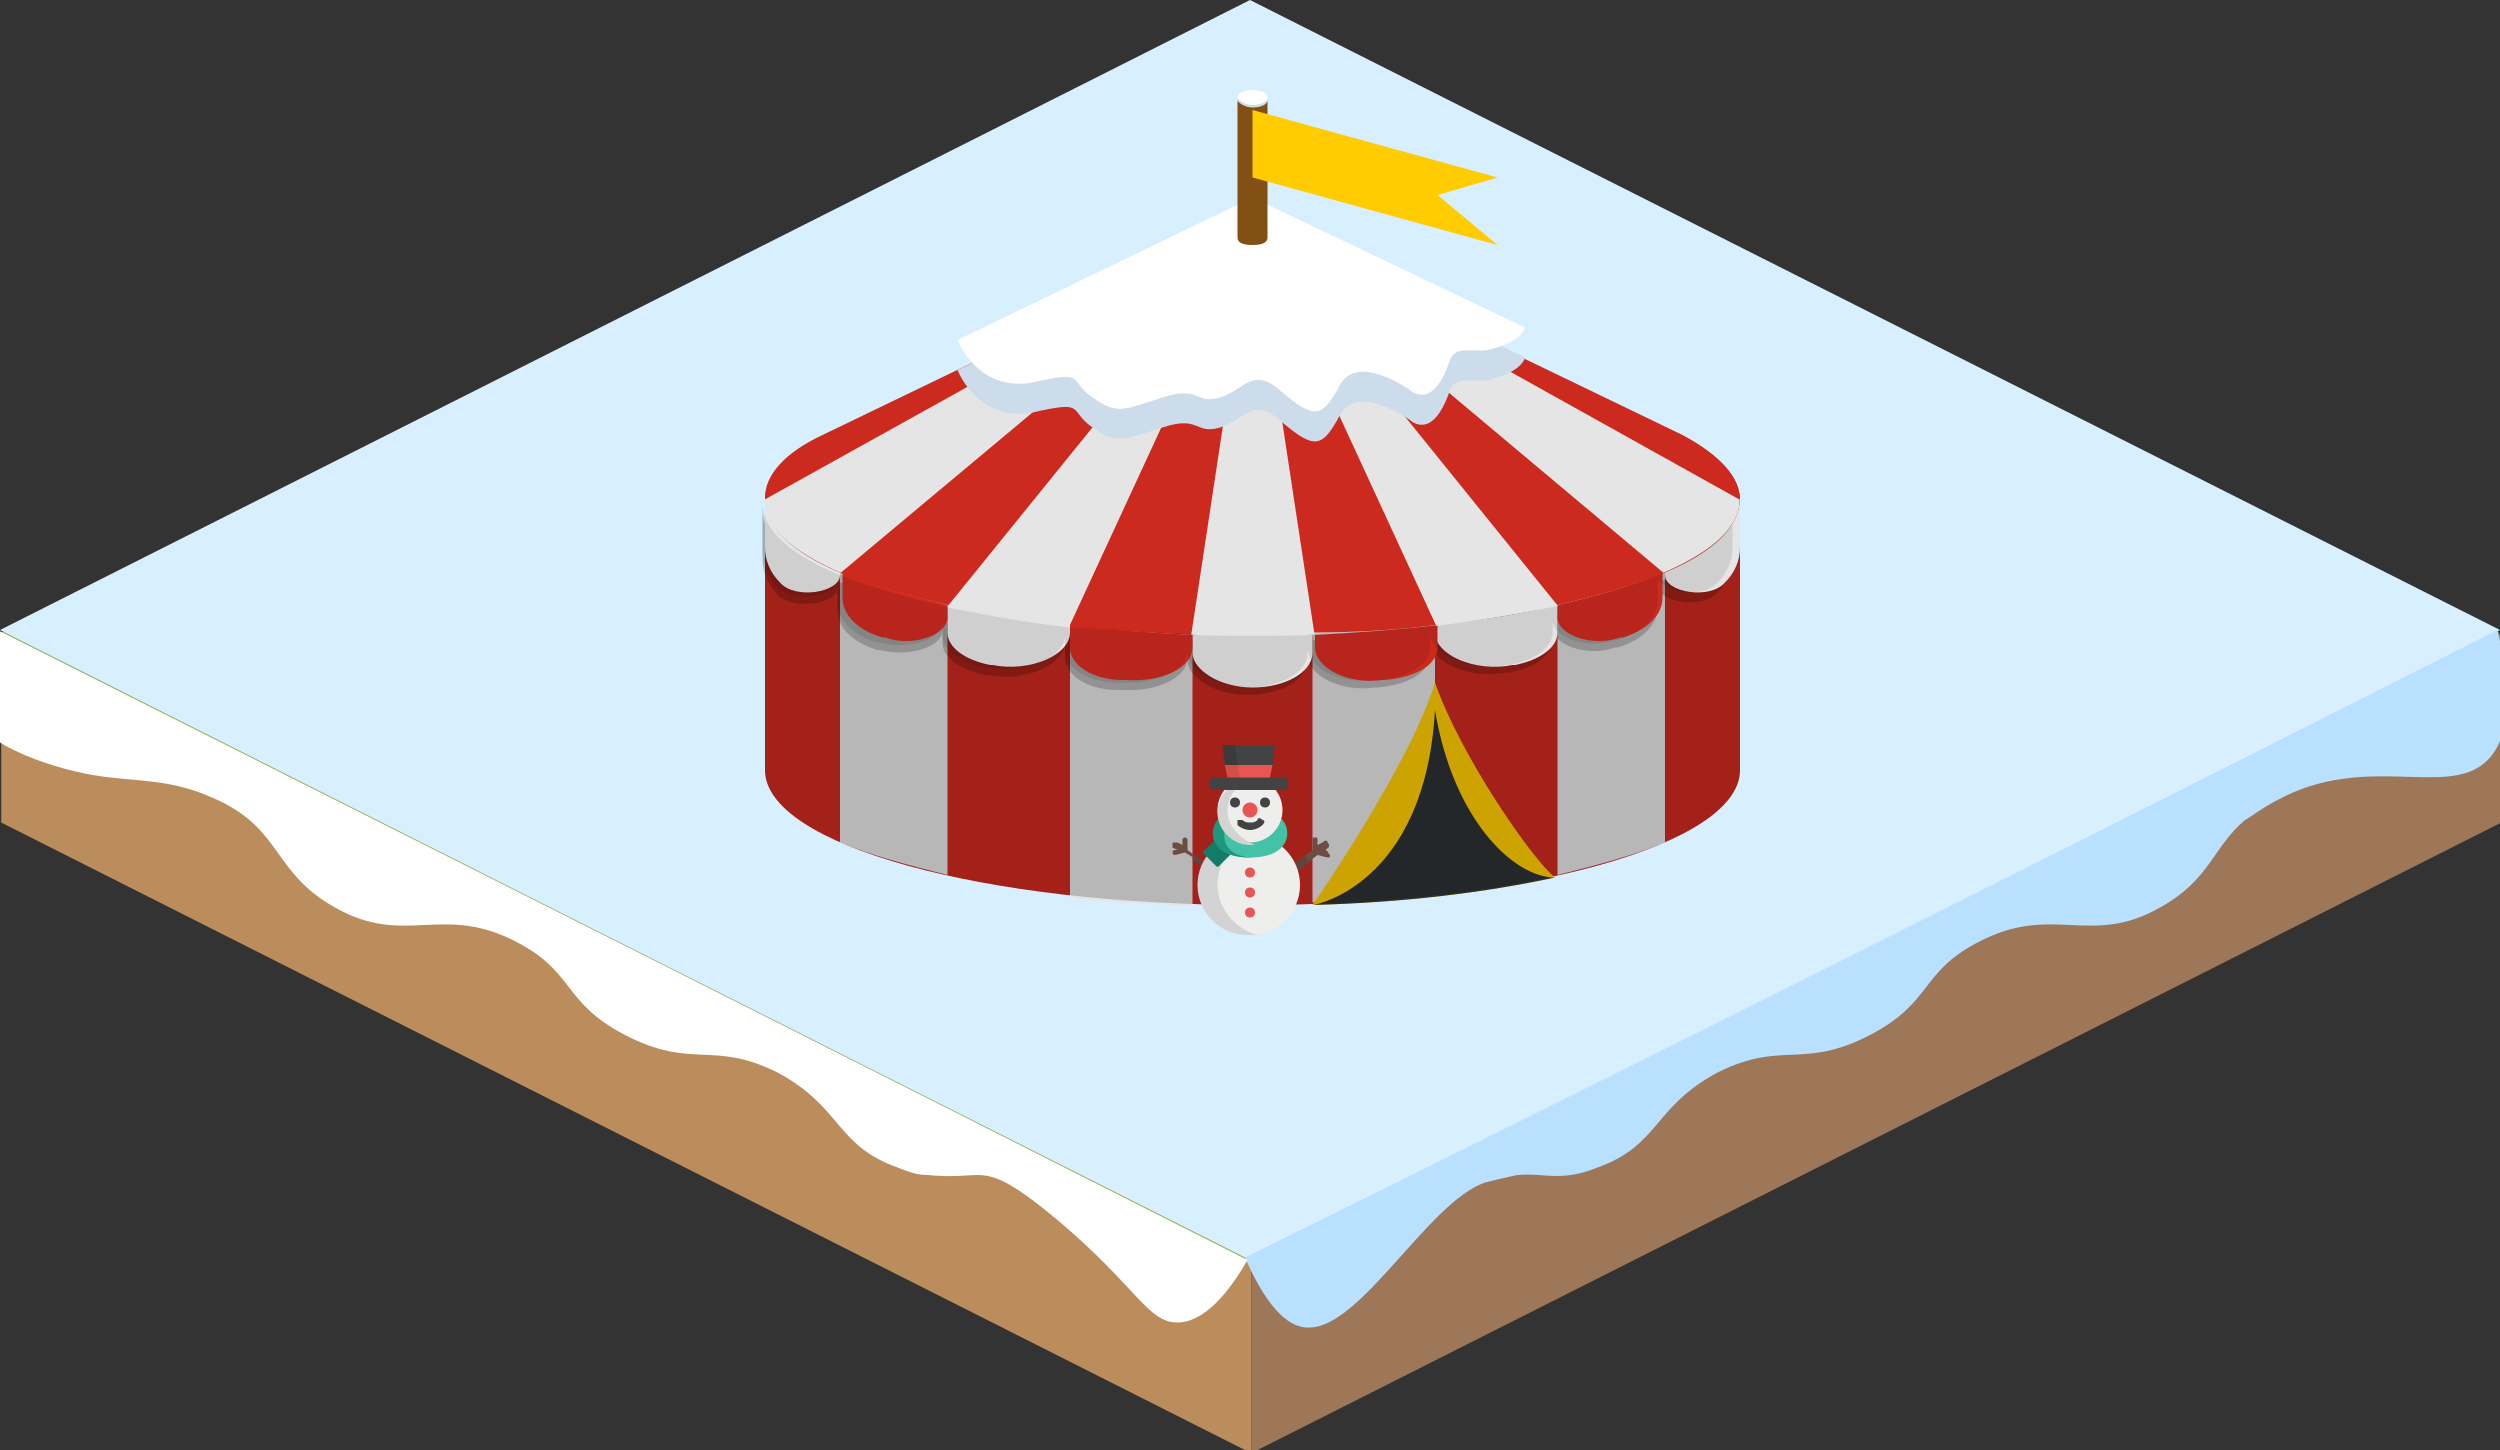 <?xml version="1.0" encoding="utf-8"?>
<!-- Generator: Adobe Illustrator 24.3.0, SVG Export Plug-In . SVG Version: 6.00 Build 0)  -->
<svg version="1.1"
	 id="svg58" inkscape:version="1.0 (4035a4fb49, 2020-05-01)" sodipodi:docname="circus.svg" xmlns:cc="http://creativecommons.org/ns#" xmlns:dc="http://purl.org/dc/elements/1.1/" xmlns:inkscape="http://www.inkscape.org/namespaces/inkscape" xmlns:rdf="http://www.w3.org/1999/02/22-rdf-syntax-ns#" xmlns:sodipodi="http://sodipodi.sourceforge.net/DTD/sodipodi-0.dtd" xmlns:svg="http://www.w3.org/2000/svg"
	 xmlns="http://www.w3.org/2000/svg" xmlns:xlink="http://www.w3.org/1999/xlink" x="0px" y="0px" viewBox="0 0 100 58"
	 style="enable-background:new 0 0 100 58;" xml:space="preserve">
<rect x="0" y="0" width="100" height="58" fill="#333333" stroke="none"/>
<style type="text/css">
	.st0{fill:#BB8D5D;}
	.st1{fill:#9E7758;}
	.st2{fill:#8BB54A;}
	.st3{fill:#D7EFFF;}
	.st4{fill:#CC291F;}
	.st5{fill:#E5E5E5;}
	.st6{fill:#FFCC00;}
	.st7{fill:#2D3134;}
	.st8{opacity:0.2;enable-background:new    ;}
	.st9{opacity:0.1;enable-background:new    ;}
	.st10{fill:#6D4D42;}
	.st11{fill:#61443B;}
	.st12{fill:#EEEEEC;}
	.st13{fill:#D4D3D3;}
	.st14{fill:#117D66;}
	.st15{fill:#44C2A7;}
	.st16{fill:#1F967E;}
	.st17{fill:#E95552;}
	.st18{fill:#424342;}
	.st19{fill:#D34D49;}
	.st20{fill:#3A3B3A;}
	.st21{fill:#CCDCEA;}
	.st22{fill:#FFFFFF;}
	.st23{fill:#825012;}
	.st24{fill:#B9E1FF;}
</style>
<g id="g2920" transform="matrix(1,0,0,1.009,-49.213,-260.414)">
	<g id="g2914" transform="translate(0.763)">
		<path id="path546-3" class="st0" d="M98.5,308.2v7.5l-50-25v-7.5L98.5,308.2z"/>
		<path id="path548-6" class="st1" d="M98.5,315.7v-7.5l50-25v7.5L98.5,315.7z"/>
	</g>
	<path id="path208" class="st2" d="M49.2,283.2l50-25l50,25l-50,25L49.2,283.2z"/>
</g>
<polygon class="st3" points="0,25.2 50,0 100,25.2 50,50.4 "/>
<sodipodi:namedview  bordercolor="#666666" borderopacity="1" fit-margin-bottom="0" fit-margin-left="0" fit-margin-right="0" fit-margin-top="0" gridtolerance="10" guidetolerance="10" id="namedview60" inkscape:current-layer="svg58" inkscape:cx="63.425257" inkscape:cy="31.028875" inkscape:document-rotation="0" inkscape:pageopacity="0" inkscape:pageshadow="2" inkscape:window-height="1025" inkscape:window-maximized="1" inkscape:window-width="1920" inkscape:window-x="0" inkscape:window-y="28" inkscape:zoom="8.9375002" objecttolerance="10" pagecolor="#ffffff" showgrid="false" units="px">
	</sodipodi:namedview>
<path id="path2" class="st4" d="M50.1,14.6c-10.8,0-19.5,2.4-19.5,5.4v10.8c0,3,8.7,5.4,19.5,5.4s19.5-2.4,19.5-5.4V20
	C69.6,17,60.9,14.6,50.1,14.6z"/>
<path id="path4" class="st5" d="M47.7,25.4c-1.7-0.1-3.4-0.2-4.9-0.3v10.8c1.5,0.2,3.2,0.3,4.9,0.3V25.4z"/>
<path id="path6" class="st5" d="M66.6,22.9c-1.2,0.5-2.6,0.9-4.3,1.3V35c1.6-0.4,3.1-0.8,4.3-1.3V22.9z"/>
<path id="path8" class="st5" d="M33.6,22.9c1.2,0.5,2.6,0.9,4.3,1.3V35c-1.6-0.4-3.1-0.8-4.3-1.3V22.9z"/>
<path id="path10" class="st5" d="M57.4,25c-1.5,0.2-3.2,0.3-4.9,0.3v10.8c1.7-0.1,3.4-0.2,4.9-0.3V25z"/>
<path id="path12" class="st6" d="M62.2,35.1c-0.9-0.7-3.8-4.9-4.8-7.8c-1,3.3-4.9,8.9-4.9,8.9C56.2,36.1,59.4,35.7,62.2,35.1z"/>
<path id="path14" class="st7" d="M62.2,35.1c-1.7,0-4.1-2.4-4.8-6.7c-0.4,7-4.8,7.8-4.9,7.8C56.2,36.1,59.4,35.7,62.2,35.1z"/>
<path id="path16" class="st8" d="M50.1,25.4c-10.8,0-19.5-2.4-19.5-5.4v10.8c0,3,8.7,5.4,19.5,5.4s19.5-2.4,19.5-5.4V20
	C69.6,23,60.9,25.4,50.1,25.4z"/>
<path id="path18" class="st8" d="M66.6,23.2c-1.2,0.5-2.6,0.9-4.3,1.3c-1.5,0.3-3.1,0.6-4.9,0.8c-1.5,0.2-3.2,0.3-4.9,0.3
	c-0.8,0.1-1.6,0.1-2.4,0.1s-1.6,0-2.4,0c-1.7-0.1-3.4-0.2-4.9-0.3c-1.8-0.2-3.4-0.5-4.9-0.8c-1.6-0.4-3.1-0.8-4.3-1.3
	c-2-0.8-3.1-1.8-3.1-2.9v2c0,0.5,0.2,0.9,0.6,1.4c0.6,0.6,2.4,0.4,2.4-0.3v0.9c0,0.7,0.6,1.3,1.6,1.6c0.1,0,0.1,0,0.1,0
	c1.1,0.3,2.5-0.1,2.5-0.8v0.5c0,0.6,0.7,1.1,1.7,1.3h0.1c1.5,0.3,3.1-0.4,3.1-1.3v0.6c0,0.7,0.9,1.3,2.1,1.3h0.1
	c1.5,0.1,2.7-0.5,2.7-1.3v0.1c0,0.7,1.1,1.4,2.4,1.4c1.3,0,0,0,0,0c1.3,0,2.4-0.6,2.4-1.4v-0.2c0,0.8,1.3,1.5,2.7,1.3h0.1
	c1.2-0.1,2.1-0.6,2.1-1.3v-0.6c0,0.9,1.6,1.6,3.1,1.3h0.1c1-0.2,1.7-0.7,1.7-1.3v-0.5c0,0.7,1.4,1.2,2.5,0.8c0.1,0,0.1,0,0.1,0
	c1-0.3,1.6-0.9,1.6-1.6v-0.9c0,0.7,1.8,1,2.4,0.3c0.4-0.4,0.6-0.9,0.6-1.4v-2C69.6,21.4,68.5,22.4,66.6,23.2L66.6,23.2z"/>
<path id="path20" class="st4" d="M67.3,17.4L50.1,9.1l-17.2,8.3c-1.5,0.7-2.3,1.6-2.3,2.5c0,3,8.7,5.4,19.5,5.4S69.6,23,69.6,20
	C69.6,19.1,68.8,18.2,67.3,17.4z"/>
<path id="path22" class="st5" d="M66.6,22.9V23c0,0.7,1.8,1,2.4,0.3c0.4-0.4,0.6-0.9,0.6-1.4v-2C69.6,21.1,68.5,22.1,66.6,22.9z"/>
<path id="path24" class="st5" d="M57.4,25v0.3c0,0.9,1.6,1.6,3.1,1.3h0.1c1-0.2,1.7-0.7,1.7-1.3v-1.1C60.8,24.6,59.2,24.8,57.4,25z"
	/>
<path id="path26" class="st5" d="M50.1,25.4c-0.9,0-1.6,0-2.4,0v0.7c0,0.7,1.1,1.4,2.4,1.4c1.3,0,0,0,0,0c1.3,0,2.4-0.6,2.4-1.4
	v-0.7C51.8,25.4,51,25.4,50.1,25.4z"/>
<path id="path28" class="st4" d="M42.8,25v0.9c0,0.7,0.9,1.3,2.1,1.3H45c1.5,0.1,2.7-0.5,2.7-1.3v-0.5C46,25.3,44.3,25.2,42.8,25z"
	/>
<path id="path30" class="st4" d="M62.3,24.2v0.5c0,0.7,1.4,1.2,2.5,0.8c0.1,0,0.1,0,0.1,0c1-0.3,1.6-0.9,1.6-1.6v-1
	C65.4,23.4,64,23.8,62.3,24.2z"/>
<path id="path32" class="st5" d="M33.6,22.9V23c0,0.7-1.8,1-2.4,0.3c-0.4-0.4-0.6-0.9-0.6-1.4v-2C30.6,21.1,31.7,22.1,33.6,22.9z"/>
<path id="path34" class="st5" d="M42.8,25v0.3c0,0.9-1.6,1.6-3.1,1.3h-0.1c-1-0.2-1.7-0.7-1.7-1.3v-1.1C39.4,24.6,41,24.8,42.8,25z"
	/>
<path id="path36" class="st4" d="M37.9,24.2v0.5c0,0.7-1.4,1.2-2.5,0.8c-0.1,0-0.1,0-0.1,0c-1-0.3-1.6-0.9-1.6-1.6v-1
	C34.8,23.4,36.3,23.8,37.9,24.2z"/>
<path id="path38" class="st4" d="M52.6,25.4v0.5c0,0.8,1.3,1.5,2.7,1.3h0.1c1.2-0.1,2.1-0.6,2.1-1.3V25
	C55.9,25.2,54.3,25.3,52.6,25.4L52.6,25.4z"/>
<path id="path40" class="st9" d="M66.6,22.9c-1.2,0.5-2.6,0.9-4.3,1.3c-1.5,0.3-3.1,0.6-4.9,0.8c-1.5,0.2-3.2,0.3-4.9,0.3
	c-0.8,0.1-1.6,0.1-2.4,0.1s-1.6,0-2.4,0c-1.7-0.1-3.4-0.2-4.9-0.3c-1.8-0.2-3.4-0.5-4.9-0.8c-1.6-0.4-3.1-0.8-4.3-1.3
	c-2-0.8-3.1-1.8-3.1-2.9v2c0,0.5,0.2,0.9,0.6,1.4c0.6,0.6,2.4,0.4,2.4-0.3v0.9c0,0.7,0.6,1.3,1.6,1.6c0.1,0,0.1,0,0.1,0
	c1.1,0.3,2.5-0.1,2.5-0.8v0.5c0,0.6,0.7,1.1,1.7,1.3h0.1c1.5,0.3,3.1-0.4,3.1-1.3V26c0,0.7,0.9,1.3,2.1,1.3h0.1
	c1.5,0.1,2.7-0.5,2.7-1.3v0.1c0,0.7,1.1,1.4,2.4,1.4c1.3,0,0,0,0,0c1.3,0,2.4-0.6,2.4-1.4v-0.2c0,0.8,1.3,1.5,2.7,1.3h0.1
	c1.2-0.1,2.1-0.6,2.1-1.3v-0.6c0,0.9,1.6,1.6,3.1,1.3h0.1c1-0.2,1.7-0.7,1.7-1.3v-0.5c0,0.7,1.4,1.2,2.5,0.8c0.1,0,0.1,0,0.1,0
	c1-0.3,1.6-0.9,1.6-1.6v-1c0,0.7,1.8,1,2.4,0.3c0.4-0.4,0.6-0.9,0.6-1.4v-2C69.6,21.1,68.5,22.1,66.6,22.9L66.6,22.9z"/>
<g id="g52" transform="matrix(0.649,0,0,0.443,29.153,0.404)">
	<path id="path42" class="st5" d="M57.6,50.8c3-1.9,4.7-4.1,4.7-6.6l-30-24.5L57.6,50.8z"/>
	<path id="path44" class="st5" d="M43.6,55.6c2.7-0.5,5.3-1.1,7.5-1.8L32.3,19.7L43.6,55.6z"/>
	<path id="path46" class="st5" d="M13.5,53.8c2.3,0.8,4.8,1.4,7.5,1.8l11.3-35.8L13.5,53.8z"/>
	<path id="path48" class="st5" d="M6.9,50.8l25.4-31.1L2.2,44.2C2.2,46.7,3.9,48.9,6.9,50.8z"/>
	<path id="path50" class="st5" d="M28.5,56.4c1.2,0.1,2.4,0.1,3.8,0.1c1.3,0,2.5,0,3.8-0.1l-3.8-36.7L28.5,56.4z"/>
</g>
<g>
	<g>
		<path class="st10" d="M53,34L53,34L53,34c0.2-0.1,0.2-0.2,0.1-0.3c0-0.1-0.1-0.1-0.2,0l-0.2,0.1v-0.2c0-0.1,0-0.1-0.1-0.1
			s-0.1,0-0.1,0.1V34l-0.9,0.7c-0.1,0-0.1,0.1,0,0.2h0.1c0,0,0,0,0.1,0l0.9-0.7l0.4,0.1l0,0c0.1,0,0.1,0,0.1-0.1
			C53.1,34.1,53.1,34,53,34z"/>
		<path class="st10" d="M48.4,34.7L47.5,34v-0.4c0-0.1-0.1-0.1-0.1-0.1c-0.1,0-0.1,0.1-0.1,0.1v0.2l-0.2-0.1c-0.1,0-0.1,0-0.2,0
			c0,0.1,0,0.1,0,0.2l0.2,0.1H47c-0.1,0-0.1,0.1-0.1,0.1c0,0.1,0.1,0.1,0.1,0.1l0,0l0.4-0.1L48.4,34.7
			C48.3,34.8,48.3,34.8,48.4,34.7L48.4,34.7C48.5,34.8,48.5,34.7,48.4,34.7z"/>
	</g>
	<g>
		<path class="st11" d="M52.2,34.2l-0.6,0.5c-0.1,0-0.1,0.1,0,0.2h0.1c0,0,0,0,0.1,0l0.6-0.4C52.3,34.4,52.2,34.3,52.2,34.2z"/>
		<path class="st11" d="M48.4,34.7l-0.6-0.5c0,0.1-0.1,0.1-0.1,0.2l0.6,0.4c0,0,0,0,0.1,0h0.1C48.5,34.8,48.5,34.7,48.4,34.7z"/>
	</g>
	<circle class="st12" cx="50" cy="35.4" r="2"/>
	<path class="st13" d="M48.7,35.4c0-1,0.7-1.8,1.6-2c-0.1,0-0.3,0-0.4,0c-1.1,0-2,0.9-2,2s0.9,2,2,2c0.1,0,0.3,0,0.4,0
		C49.5,37.2,48.7,36.4,48.7,35.4z"/>
	<path class="st14" d="M48.2,34l0.5-0.5l0.6,0.6l-0.5,0.5c-0.1,0.1-0.1,0.1-0.2,0l-0.4-0.4C48.1,34.1,48.1,34,48.2,34z"/>
	<path class="st15" d="M51.2,32.7c0.5,0.4,0.5,1.6-1.2,1.6s-1.6-1.2-1.2-1.6H51.2z"/>
	<path class="st16" d="M49.3,32.7h-0.5c-0.5,0.4-0.5,1.6,1.2,1.6c0.1,0,0.2,0,0.2,0C48.7,34.3,48.8,33.1,49.3,32.7z"/>
	<circle class="st12" cx="50" cy="32.4" r="1.3"/>
	<path class="st13" d="M49.1,32.4c0-0.6,0.5-1.2,1.1-1.2c-0.1,0-0.1,0-0.2,0c-0.7,0-1.3,0.6-1.3,1.3c0,0.7,0.6,1.3,1.3,1.3
		c0.1,0,0.1,0,0.2,0C49.5,33.5,49.1,33,49.1,32.4z"/>
	<g>
		<circle class="st17" cx="50" cy="34.9" r="0.2"/>
		<circle class="st17" cx="50" cy="35.7" r="0.2"/>
		<circle class="st17" cx="50" cy="36.5" r="0.2"/>
		<circle class="st17" cx="50" cy="32.4" r="0.3"/>
	</g>
	<g>
		<path class="st18" d="M50,33.2c-0.2,0-0.4-0.1-0.5-0.2c0-0.1,0-0.1,0-0.2c0.1,0,0.1,0,0.2,0c0.1,0.1,0.2,0.1,0.3,0.1
			s0.2,0,0.3-0.1c0-0.1,0.1-0.1,0.2,0c0.1,0,0.1,0.1,0,0.2C50.4,33.1,50.2,33.2,50,33.2z"/>
		<circle class="st18" cx="49.4" cy="32.1" r="0.2"/>
		<circle class="st18" cx="50.6" cy="32.1" r="0.2"/>
	</g>
	<polygon class="st17" points="50,30.3 49,30.6 49.1,31.1 50,31.4 50.8,31.1 50.9,30.6 	"/>
	<polygon class="st19" points="50.2,31.3 49.6,31.1 49.5,30.5 49,30.6 49.1,31.1 49.1,31.1 49.7,31.3 50,31.4 	"/>
	<g>
		<rect x="48.4" y="31.1" class="st18" width="3.1" height="0.5"/>
		<polygon class="st18" points="51,29.8 50.9,30.6 49,30.6 48.9,29.8 		"/>
	</g>
	<polygon class="st20" points="49.5,30.6 49.4,29.8 48.9,29.8 49,30.6 	"/>
</g>
<path class="st21" d="M50.1,9.1l-11.8,5.7c0,0,0.8,2.1,3,1.7c2.2-0.5,1.4-0.1,2.4,0.6s1.2,0.5,2.8,0c1.5-0.5,1.3,0.3,2.3,0
	s1.3-1.3,2.5-0.2c1.3,1.1,1.6,1,2.3-0.3s2.8,0.2,2.8,0.2s0.9,0.9,1.6-1.2c0.2-0.6,1-0.3,1.5-0.4c1.4-0.3,1.5-0.9,1.5-0.9L50.1,9.1z"
	/>
<path class="st22" d="M49.5,4"/>
<path class="st22" d="M50.1,7.9l-11.8,5.7c0,0,0.8,2.1,3,1.7c2.2-0.5,1.4-0.1,2.4,0.6c1,0.7,1.2,0.5,2.8,0c1.5-0.5,1.3,0.3,2.3,0
	s1.3-1.3,2.5-0.2c1.3,1.1,1.6,1,2.3-0.3s2.8,0.2,2.8,0.2s0.9,0.9,1.6-1.2c0.2-0.6,1-0.3,1.5-0.4c1.4-0.3,1.5-0.9,1.5-0.9L50.1,7.9z"
	/>
<path id="path54" class="st23" d="M50.1,9.8c-0.4,0-0.6-0.1-0.6-0.3V4.1c0-0.2,0.2-0.3,0.6-0.3s0.6,0.1,0.6,0.3v5.4
	C50.7,9.7,50.5,9.8,50.1,9.8z"/>
<path id="path56" class="st6" d="M50.1,4.4v2.7l9.8,2.7l-2.4-2l2.4-0.7L50.1,4.4z"/>
<path class="st21" d="M50.1,3.7c0.3,0,0.6,0.1,0.6,0.3c0,0.2-0.3,0.3-0.6,0.3S49.5,4.1,49.5,4C49.5,3.8,49.8,3.7,50.1,3.7z"/>
<path class="st22" d="M50.1,3.6c0.3,0,0.6,0.1,0.6,0.3s-0.3,0.3-0.6,0.3S49.5,4,49.5,3.9C49.5,3.7,49.8,3.6,50.1,3.6z"/>
<g>
	<path class="st24" d="M99.9,25.2c0.8,3.3,0.2,4.7-0.5,5.3c-1.6,1.4-4.8-0.4-8.3,1.5c-0.6,0.3-1.1,0.7-1.3,0.8
		c-1.3,1.1-1.4,2.4-3.4,3.5c-2.8,1.6-4.3-0.2-7.3,1.4c-2.3,1.2-1.8,2.4-4.3,3.7c-2.7,1.4-3.5,0.2-6.1,1.5c-2.6,1.4-2.3,2.9-4.8,3.8
		c-1.5,0.6-2.1,0.2-3.2,0.3c0,0-0.5,0.1-1.3,0.3c-2.3,0.8-5,5.9-7.1,5.8c-0.6,0-1.5-0.5-2.5-2.8C66.6,42,83.3,33.6,99.9,25.2z"/>
	<path class="st22" d="M-0.1,25.2c-1.5,1.4-1.4,2.4-1.4,2.7c0.3,1.8,3.5,2.8,5.2,3.1c1.8,0.3,3.1,0.1,5,1c2.6,1.2,2.2,2.9,4.7,4.3
		c2.8,1.6,4.3-0.2,7.3,1.4c2.3,1.2,1.8,2.4,4.3,3.7c2.7,1.4,3.5,0.2,6.1,1.5c2.6,1.4,2.3,2.9,4.8,3.8c0.5,0.2,0.8,0.3,1.2,0.3
		c1,0.1,1.6,0,2,0c0.7,0,1.4,0.3,3.2,1.8c3.2,2.7,3.6,4.1,4.8,4.1c0.6,0,1.6-0.4,2.8-2.5C33.3,42,16.6,33.6-0.1,25.2z"/>
</g>
</svg>
